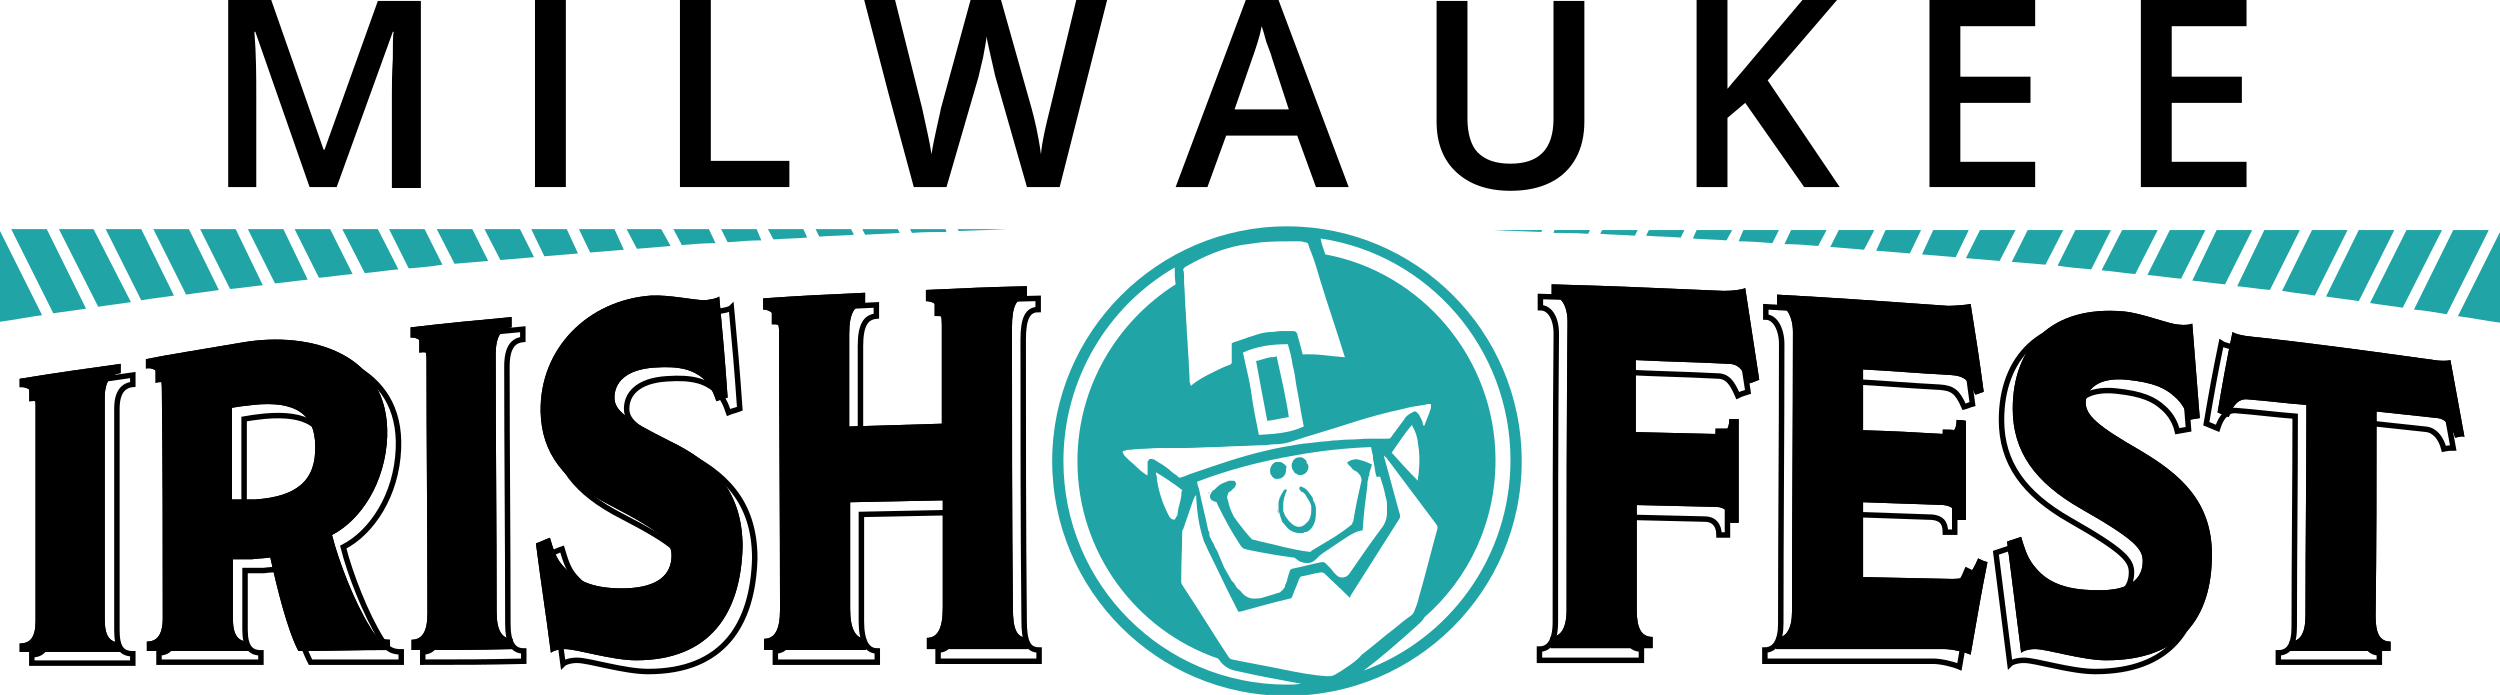 <?xml version="1.0" encoding="utf-8"?>
<!-- Generator: Adobe Illustrator 26.2.1, SVG Export Plug-In . SVG Version: 6.00 Build 0)  -->
<svg version="1.1" xmlns="http://www.w3.org/2000/svg" xmlns:xlink="http://www.w3.org/1999/xlink" x="0px" y="0px"
	 viewBox="0 0 267.3 74.3" style="enable-background:new 0 0 267.3 74.3;" xml:space="preserve">
<style type="text/css">
	.st0{fill:none;stroke:#000000;stroke-width:0.584;}
	.st1{fill:#20A4A6;}
</style>
<g id="Layer_2">
</g>
<g id="Logo">
	<g>
		<g>
			<path d="M2.1,69.7c0-0.4,0-0.6,0-0.9c1.1,0,1.7-0.6,1.7-2.4c0-7.7,0-15.4,0-23.1c0-1.3-0.7-2-1.7-1.9c0-0.4,0-0.6,0-0.9
				c4.3-0.7,6.5-1,10.8-1.6c0,0.4,0,0.6,0,1c-1,0.1-1.7,0.8-1.7,2.6c0,7.9,0,15.8,0,23.7c0,1.8,0.5,2.5,1.7,2.5c0,0.4,0,0.6,0,1
				C8.7,69.7,6.5,69.7,2.1,69.7z"/>
			<path d="M31.9,69.6c-1.2-2.3-2.3-6.8-3-10c-0.5,0.1-1.3,0.1-2,0.2c-0.7,0-1.5,0-2,0c0,2.5,0,3.8,0,6.3c0,1.9,0.6,2.5,1.7,2.5
				c0,0.4,0,0.6,0,1c-4.3,0-6.5,0-10.9,0c0-0.4,0-0.6,0-1c1,0,1.7-0.6,1.7-2.5c0-8.2,0-16.5-0.1-24.7c0-1.3-0.6-2.2-1.7-2
				c0-0.4,0-0.6,0-1c1.9-0.4,6.3-1.1,10.4-1.8c7.1-1.2,15.7,1.1,15.4,10.1c-0.2,4.9-2.8,8.9-5.9,10.5c0.7,2.8,2.4,7.2,4.1,9.9
				c0.5,0.9,1,1.3,2.1,1.3c0,0.4,0,0.6,0,1.1C37.7,69.5,35.8,69.6,31.9,69.6z M27,43.3c-0.9,0.1-1.7,0.2-2.2,0.3c0,3.9,0,5.9,0,9.8
				c0.8,0,1.7,0,2.5,0c4.4-0.3,6.5-2,6.4-5.7C33.7,44.3,31.6,42.8,27,43.3z"/>
			<path d="M44,69.5c0-0.4,0-0.7,0-1.1c1.1,0,1.7-0.8,1.7-2.8c0-9.1-0.1-18.1-0.1-27.2c0-1.5-0.7-2.4-1.7-2.3c0-0.4,0-0.7,0-1.1
				c4.3-0.5,6.5-0.7,10.8-1.1c0,0.4,0,0.7,0,1.1c-1,0.1-1.7,0.8-1.7,2.9c0,9.2,0.1,18.3,0.1,27.5c0,2.1,0.6,2.9,1.7,2.9
				c0,0.4,0,0.7,0,1.1C50.5,69.5,48.3,69.5,44,69.5z"/>
			<path d="M68,70.6c-2.6,0-6.3-1.2-7.6-1.2c-0.7,0-1.3,0.2-1.5,0.4c-0.6-4.7-1-7-1.6-11.7c0.6-0.2,0.9-0.4,1.5-0.6
				c0.3,1,0.6,2.1,1.3,2.9c1.3,1.5,3,2.6,6.8,2.5c3.5-0.1,4.9-1.5,4.9-3.5c0-1.4-0.8-2.4-6.6-5.4c-4.9-2.5-7.3-5.5-7.4-10
				c-0.1-6.8,5.1-11.9,11.8-12.4c2-0.1,4.6,0.5,5.8,0.5c0.7-0.1,1.3-0.2,1.5-0.4c0.4,4.3,0.6,6.5,0.9,10.8c-0.5,0.2-0.7,0.2-1.2,0.4
				c-0.3-0.9-0.7-1.8-1.5-2.5c-1-0.8-2.3-1.3-5.1-1.1c-3.2,0.2-4.3,1.7-4.3,3.2c0,1.4,1.2,2.3,6,4.7c4.3,2.1,7.7,5.1,7.7,11.3
				C79.2,65.5,76,70.6,68,70.6z"/>
			<path d="M99.1,69.4c0-0.5,0-0.7,0-1.2c1.1,0,1.7-0.9,1.7-3.2c0-4.6,0-6.9,0-11.5c-3.9,0.1-5.9,0.1-9.9,0.2c0,4.6,0,6.8,0,11.4
				c0,2.2,0.6,3.2,1.7,3.2c0,0.5,0,0.7,0,1.2c-4.3,0-6.5,0-10.9,0c0-0.5,0-0.7,0-1.2c1.1,0,1.7-0.9,1.7-3.1c0-9.9-0.1-19.8-0.1-29.7
				c0-1.6-0.8-2.4-1.7-2.4c0-0.5,0-0.7,0-1.2c4.3-0.3,6.5-0.4,10.9-0.6c0,0.5,0,0.7,0,1.2c-1.1,0.1-1.7,0.9-1.7,3.2c0,4,0,5.9,0,9.9
				c3.9-0.1,5.9-0.2,9.9-0.3c0-4.3,0-6.4,0-10.6c0-1.7-0.6-2.5-1.7-2.5c0-0.5,0-0.7,0-1.2c4.3-0.2,6.5-0.3,10.8-0.4
				c0,0.5,0,0.7,0,1.2c-1.1,0-1.6,0.9-1.6,3.2c0,10,0,20,0.1,30c0,2.3,0.4,3.2,1.6,3.2c0,0.5,0,0.7,0,1.2
				C105.6,69.4,103.4,69.4,99.1,69.4z"/>
			<path d="M187,41c-0.6-1.4-1.1-2.1-2.2-2.1c-3.9-0.2-5.9-0.2-9.9-0.4c0,3.1,0,4.6,0,7.7c3.4,0.1,5.1,0.1,8.5,0.2
				c1,0,1.5-0.4,1.5-1.6c0.4,0,0.6,0,1,0c0,4.4,0,6.7,0,11.1c-0.4,0-0.6,0-0.9,0c0-1.1-0.6-1.7-1.5-1.7c-3.4-0.1-5.1-0.1-8.5-0.2
				c0,4.5,0,6.7,0,11.2c0,2,0.5,2.9,1.7,2.9c0,0.5,0,0.7,0,1.2c-4.3,0-6.5,0-10.9,0c0-0.5,0-0.7,0-1.2c1,0,1.7-0.8,1.7-2.9
				c0-10.3,0-20.5,0.1-30.8c0-1.7-0.7-2.8-1.7-2.8c0-0.5,0-0.7,0-1.2c7.4,0.2,11,0.4,18.4,0.7c0.9,0,1.9-0.1,2.3-0.3
				c0.6,3.9,0.9,5.9,1.5,9.8C187.6,40.8,187.4,40.9,187,41z"/>
			<path d="M210.7,70c-0.7-0.3-2-0.6-2.8-0.6c-7.2,0-10.8,0-18,0c0-0.5,0-0.7,0-1.2c1.1,0,1.7-1,1.7-2.8c0-10,0.1-19.9,0.1-29.9
				c0-1.6-0.7-2.9-1.7-2.9c0-0.5,0-0.7,0-1.1c7.3,0.4,11,0.7,18.3,1.2c0.6,0,2-0.1,2.4-0.2c0.6,3.8,0.9,5.6,1.4,9.4
				c-0.4,0.1-0.5,0.2-0.9,0.3c-0.7-1.6-1.2-2-2.6-2.1c-3.8-0.2-5.7-0.4-9.4-0.6c0,2.6,0,3.9,0,6.5c3.4,0.1,5.2,0.2,8.6,0.4
				c0.9,0,1.4-0.3,1.4-1.5c0.4,0,0.6,0,1,0.1c0,4.2,0,6.4,0,10.6c-0.4,0-0.6,0-1,0c0-1.1-0.5-1.5-1.4-1.6c-3.4-0.1-5.2-0.2-8.6-0.3
				c0,3.2,0,4.8,0,8c3.8,0.1,5.7,0.1,9.6,0.2c1.5,0,2-0.5,2.7-2.2c0.4,0.2,0.6,0.3,1,0.4C211.7,64.1,211.4,66.1,210.7,70z"/>
			<path d="M225.2,70.6c-2.6,0-6.3-1.2-7.6-1.2c-0.7,0-1.3,0.2-1.5,0.4c-0.6-4.7-0.9-7.1-1.5-11.9c0.6-0.2,0.9-0.3,1.5-0.5
				c0.3,1,0.6,2.1,1.3,3c1.2,1.6,3,2.7,6.8,2.7c3.5,0.1,4.9-1.2,4.9-3.1c0-1.3-0.8-2.3-6.6-5.6c-4.9-2.8-7.3-6.1-7.3-10.7
				c0-6.6,4.1-11.1,11.9-10.4c2,0.2,4.6,1.3,5.8,1.4c0.7,0.1,1.3,0,1.5-0.1c0.3,4,0.5,6.1,0.8,10.1c-0.5,0.1-0.7,0.1-1.2,0.2
				c-0.2-0.9-0.7-1.8-1.5-2.5c-1-0.9-2.2-1.5-5.1-1.8c-3.2-0.3-4.3,1.1-4.4,2.4c0,1.4,1.2,2.5,5.9,5.2c4.2,2.5,7.6,5.4,7.6,11.1
				C236.5,66,233.2,70.6,225.2,70.6z"/>
			<path d="M262.5,46.8c-0.3-1.2-1-2-1.9-2.1c-2.6-0.3-3.9-0.4-6.5-0.7c0,7.3,0,14.6-0.1,21.9c0,1.9,0.5,2.7,1.6,2.7
				c0,0.4,0,0.6,0,1c-4.3,0-6.5,0-10.8,0c0-0.4,0-0.6,0-1c1.1,0,1.7-0.8,1.7-2.8c0-7.5,0.1-15,0.1-22.5c-2.5-0.2-3.8-0.4-6.3-0.6
				c-0.9-0.1-1.6,0.6-2,1.9c-0.5-0.2-0.7-0.3-1.2-0.5c0.6-3.5,0.9-5.2,1.6-8.6c0.3,0.2,1,0.4,2.1,0.5c6.5,0.7,13,1.6,19.5,2.5
				c0.6,0.1,1.4,0.1,1.7,0c0.6,3.3,0.9,4.9,1.5,8.2C263.2,46.6,263,46.7,262.5,46.8z"/>
		</g>
		<g>
			<path class="st0" d="M3.4,70.9c0-0.4,0-0.6,0-0.9c1.1,0,1.7-0.6,1.7-2.4c0-7.7,0-15.4,0-23.1c0-1.3-0.7-2-1.7-1.9
				c0-0.4,0-0.6,0-0.9c4.3-0.7,6.5-1,10.8-1.6c0,0.4,0,0.6,0,1c-1,0.1-1.7,0.8-1.7,2.6c0,7.9,0,15.8,0,23.7c0,1.8,0.5,2.5,1.7,2.5
				c0,0.4,0,0.6,0,1C9.9,70.9,7.7,70.9,3.4,70.9z"/>
			<path class="st0" d="M33.2,70.8c-1.2-2.3-2.3-6.8-3-10c-0.5,0.1-1.3,0.1-2,0.2c-0.7,0-1.5,0-2,0c0,2.5,0,3.8,0,6.3
				c0,1.9,0.6,2.5,1.7,2.5c0,0.4,0,0.6,0,1c-4.3,0-6.5,0-10.9,0c0-0.4,0-0.6,0-1c1,0,1.7-0.6,1.7-2.5c0-8.2,0-16.5-0.1-24.7
				c0-1.3-0.6-2.2-1.7-2c0-0.4,0-0.6,0-1c1.9-0.4,6.3-1.1,10.4-1.8C34.3,36.8,43,39.1,42.6,48c-0.2,4.9-2.8,8.9-5.9,10.5
				c0.7,2.8,2.4,7.2,4.1,9.9c0.5,0.9,1,1.3,2.1,1.3c0,0.4,0,0.6,0,1.1C39,70.8,37.1,70.8,33.2,70.8z M28.3,44.5
				c-0.9,0.1-1.7,0.2-2.2,0.3c0,3.9,0,5.9,0,9.8c0.8,0,1.7,0,2.5,0c4.4-0.3,6.5-2,6.4-5.7C34.9,45.5,32.9,44.1,28.3,44.5z"/>
			<path class="st0" d="M45.2,70.8c0-0.4,0-0.7,0-1.1c1.1,0,1.7-0.8,1.7-2.8c0-9.1-0.1-18.1-0.1-27.2c0-1.5-0.7-2.4-1.7-2.3
				c0-0.4,0-0.7,0-1.1c4.3-0.5,6.5-0.7,10.8-1.1c0,0.4,0,0.7,0,1.1c-1,0.1-1.7,0.8-1.7,2.9c0,9.2,0.1,18.3,0.1,27.5
				c0,2.1,0.6,2.9,1.7,2.9c0,0.4,0,0.7,0,1.1C51.7,70.8,49.6,70.8,45.2,70.8z"/>
			<path class="st0" d="M69.3,71.8c-2.6,0-6.3-1.2-7.6-1.2c-0.7,0-1.3,0.2-1.5,0.4c-0.6-4.7-1-7-1.6-11.7c0.6-0.2,0.9-0.4,1.5-0.6
				c0.3,1,0.6,2.1,1.3,2.9c1.3,1.5,3,2.6,6.8,2.5c3.5-0.1,4.9-1.5,4.9-3.5c0-1.4-0.8-2.4-6.6-5.4c-4.9-2.5-7.3-5.5-7.4-10
				c-0.1-6.8,5.1-11.9,11.8-12.4c2-0.1,4.6,0.5,5.8,0.5c0.7-0.1,1.3-0.2,1.5-0.4c0.4,4.3,0.6,6.5,0.9,10.8c-0.5,0.2-0.7,0.2-1.2,0.4
				c-0.3-0.9-0.7-1.8-1.5-2.5c-1-0.8-2.3-1.3-5.1-1.1c-3.2,0.2-4.3,1.7-4.3,3.2c0,1.4,1.2,2.3,6,4.7c4.3,2.1,7.7,5.1,7.7,11.3
				C80.5,66.8,77.3,71.8,69.3,71.8z"/>
			<path class="st0" d="M100.3,70.7c0-0.5,0-0.7,0-1.2c1.1,0,1.7-0.9,1.7-3.2c0-4.6,0-6.9,0-11.5c-3.9,0.1-5.9,0.1-9.9,0.2
				c0,4.6,0,6.8,0,11.4c0,2.2,0.6,3.2,1.7,3.2c0,0.5,0,0.7,0,1.2c-4.3,0-6.5,0-10.9,0c0-0.5,0-0.7,0-1.2c1.1,0,1.7-0.9,1.7-3.1
				c0-9.9-0.1-19.8-0.1-29.7c0-1.6-0.8-2.4-1.7-2.4c0-0.5,0-0.7,0-1.2c4.3-0.3,6.5-0.4,10.9-0.6c0,0.5,0,0.7,0,1.2
				c-1.1,0.1-1.7,0.9-1.7,3.2c0,4,0,5.9,0,9.9c3.9-0.1,5.9-0.2,9.9-0.3c0-4.3,0-6.4,0-10.6c0-1.7-0.6-2.5-1.7-2.5c0-0.5,0-0.7,0-1.2
				c4.3-0.2,6.5-0.3,10.8-0.4c0,0.5,0,0.7,0,1.2c-1.1,0-1.6,0.9-1.6,3.2c0,10,0,20,0.1,30c0,2.3,0.4,3.2,1.6,3.2c0,0.5,0,0.7,0,1.2
				C106.8,70.7,104.7,70.7,100.3,70.7z"/>
			<g>
				<path class="st0" d="M185.8,42.3c-0.6-1.4-1.1-2.1-2.2-2.1c-3.9-0.2-5.9-0.2-9.9-0.4c0,3.1,0,4.6,0,7.7c3.4,0.1,5.1,0.1,8.5,0.2
					c1,0,1.5-0.4,1.5-1.6c0.4,0,0.6,0,1,0c0,4.4,0,6.7,0,11.1c-0.4,0-0.6,0-0.9,0c0-1.1-0.6-1.7-1.5-1.7c-3.4-0.1-5.1-0.1-8.5-0.2
					c0,4.5,0,6.7,0,11.2c0,2,0.5,2.9,1.7,2.9c0,0.5,0,0.7,0,1.2c-4.3,0-6.5,0-10.9,0c0-0.5,0-0.7,0-1.2c1,0,1.7-0.8,1.7-2.9
					c0-10.3,0-20.5,0.1-30.8c0-1.7-0.7-2.8-1.7-2.8c0-0.5,0-0.7,0-1.2c7.4,0.2,11,0.4,18.4,0.7c0.9,0,1.9-0.1,2.3-0.3
					c0.6,3.9,0.9,5.9,1.5,9.8C186.3,42.1,186.2,42.1,185.8,42.3z"/>
				<path class="st0" d="M209.5,71.3c-0.7-0.3-2-0.6-2.8-0.6c-7.2,0-10.8,0-18,0c0-0.5,0-0.7,0-1.2c1.1,0,1.7-1,1.7-2.8
					c0-10,0.1-19.9,0.1-29.9c0-1.6-0.7-2.9-1.7-2.9c0-0.5,0-0.7,0-1.1c7.3,0.4,11,0.7,18.3,1.2c0.6,0,2-0.1,2.4-0.2
					c0.6,3.8,0.9,5.6,1.4,9.4c-0.4,0.1-0.5,0.2-0.9,0.3c-0.7-1.6-1.2-2-2.6-2.1c-3.8-0.2-5.7-0.4-9.4-0.6c0,2.6,0,3.9,0,6.5
					c3.4,0.1,5.2,0.2,8.6,0.4c0.9,0,1.4-0.3,1.4-1.5c0.4,0,0.6,0,1,0.1c0,4.2,0,6.4,0,10.6c-0.4,0-0.6,0-1,0c0-1.1-0.5-1.5-1.4-1.6
					c-3.4-0.1-5.2-0.2-8.6-0.3c0,3.2,0,4.8,0,8c3.8,0.1,5.7,0.1,9.6,0.2c1.5,0,2-0.5,2.7-2.2c0.4,0.2,0.6,0.3,1,0.4
					C210.5,65.3,210.2,67.3,209.5,71.3z"/>
				<path class="st0" d="M224,71.8c-2.6,0-6.3-1.2-7.6-1.2c-0.7,0-1.3,0.2-1.5,0.4c-0.6-4.7-0.9-7.1-1.5-11.9
					c0.6-0.2,0.9-0.3,1.5-0.5c0.3,1,0.6,2.1,1.3,3c1.2,1.6,3,2.7,6.8,2.7c3.5,0.1,4.9-1.2,4.9-3.1c0-1.3-0.8-2.3-6.6-5.6
					c-4.9-2.8-7.3-6.1-7.3-10.7c0-6.6,4.1-11.1,11.9-10.4c2,0.2,4.6,1.3,5.8,1.4c0.7,0.1,1.3,0,1.5-0.1c0.3,4,0.5,6.1,0.8,10.1
					c-0.5,0.1-0.7,0.1-1.2,0.2c-0.2-0.9-0.7-1.8-1.5-2.5c-1-0.9-2.2-1.5-5.1-1.8c-3.2-0.3-4.3,1.1-4.4,2.4c0,1.4,1.2,2.5,5.9,5.2
					c4.2,2.5,7.6,5.4,7.6,11.1C235.2,67.2,232,71.8,224,71.8z"/>
				<path class="st0" d="M261.3,48c-0.3-1.2-1-2-1.9-2.1c-2.6-0.3-3.9-0.4-6.5-0.7c0,7.3,0,14.6-0.1,21.9c0,1.9,0.5,2.7,1.6,2.7
					c0,0.4,0,0.6,0,1c-4.3,0-6.5,0-10.8,0c0-0.4,0-0.6,0-1c1.1,0,1.7-0.8,1.7-2.8c0-7.5,0.1-15,0.1-22.5c-2.5-0.2-3.8-0.4-6.3-0.6
					c-0.9-0.1-1.6,0.6-2,1.9c-0.5-0.2-0.7-0.3-1.2-0.5c0.6-3.5,0.9-5.2,1.6-8.6c0.3,0.2,1,0.4,2.1,0.5c6.5,0.7,13,1.6,19.5,2.5
					c0.6,0.1,1.4,0.1,1.7,0c0.6,3.3,0.9,4.9,1.5,8.2C262,47.9,261.8,47.9,261.3,48z"/>
			</g>
		</g>
		<g>
			<path d="M2.1,69.7c0-0.4,0-0.6,0-0.9c1.1,0,1.7-0.6,1.7-2.4c0-7.7,0-15.4,0-23.1c0-1.3-0.7-2-1.7-1.9c0-0.4,0-0.6,0-0.9
				c4.3-0.7,6.5-1,10.8-1.6c0,0.4,0,0.6,0,1c-1,0.1-1.7,0.8-1.7,2.6c0,7.9,0,15.8,0,23.7c0,1.8,0.5,2.5,1.7,2.5c0,0.4,0,0.6,0,1
				C8.7,69.7,6.5,69.7,2.1,69.7z"/>
			<path d="M31.9,69.6c-1.2-2.3-2.3-6.8-3-10c-0.5,0.1-1.3,0.1-2,0.2c-0.7,0-1.5,0-2,0c0,2.5,0,3.8,0,6.3c0,1.9,0.6,2.5,1.7,2.5
				c0,0.4,0,0.6,0,1c-4.3,0-6.5,0-10.9,0c0-0.4,0-0.6,0-1c1,0,1.7-0.6,1.7-2.5c0-8.2,0-16.5-0.1-24.7c0-1.3-0.6-2.2-1.7-2
				c0-0.4,0-0.6,0-1c1.9-0.4,6.3-1.1,10.4-1.8c7.1-1.2,15.7,1.1,15.4,10.1c-0.2,4.9-2.8,8.9-5.9,10.5c0.7,2.8,2.4,7.2,4.1,9.9
				c0.5,0.9,1,1.3,2.1,1.3c0,0.4,0,0.6,0,1.1C37.7,69.5,35.8,69.6,31.9,69.6z M27,43.3c-0.9,0.1-1.7,0.2-2.2,0.3c0,3.9,0,5.9,0,9.8
				c0.8,0,1.7,0,2.5,0c4.4-0.3,6.5-2,6.4-5.7C33.7,44.3,31.6,42.8,27,43.3z"/>
			<path d="M44,69.5c0-0.4,0-0.7,0-1.1c1.1,0,1.7-0.8,1.7-2.8c0-9.1-0.1-18.1-0.1-27.2c0-1.5-0.7-2.4-1.7-2.3c0-0.4,0-0.7,0-1.1
				c4.3-0.5,6.5-0.7,10.8-1.1c0,0.4,0,0.7,0,1.1c-1,0.1-1.7,0.8-1.7,2.9c0,9.2,0.1,18.3,0.1,27.5c0,2.1,0.6,2.9,1.7,2.9
				c0,0.4,0,0.7,0,1.1C50.5,69.5,48.3,69.5,44,69.5z"/>
			<path d="M68,70.6c-2.6,0-6.3-1.2-7.6-1.2c-0.7,0-1.3,0.2-1.5,0.4c-0.6-4.7-1-7-1.6-11.7c0.6-0.2,0.9-0.4,1.5-0.6
				c0.3,1,0.6,2.1,1.3,2.9c1.3,1.5,3,2.6,6.8,2.5c3.5-0.1,4.9-1.5,4.9-3.5c0-1.4-0.8-2.4-6.6-5.4c-4.9-2.5-7.3-5.5-7.4-10
				c-0.1-6.8,5.1-11.9,11.8-12.4c2-0.1,4.6,0.5,5.8,0.5c0.7-0.1,1.3-0.2,1.5-0.4c0.4,4.3,0.6,6.5,0.9,10.8c-0.5,0.2-0.7,0.2-1.2,0.4
				c-0.3-0.9-0.7-1.8-1.5-2.5c-1-0.8-2.3-1.3-5.1-1.1c-3.2,0.2-4.3,1.7-4.3,3.2c0,1.4,1.2,2.3,6,4.7c4.3,2.1,7.7,5.1,7.7,11.3
				C79.2,65.5,76,70.6,68,70.6z"/>
			<path d="M99.1,69.4c0-0.5,0-0.7,0-1.2c1.1,0,1.7-0.9,1.7-3.2c0-4.6,0-6.9,0-11.5c-3.9,0.1-5.9,0.1-9.9,0.2c0,4.6,0,6.8,0,11.4
				c0,2.2,0.6,3.2,1.7,3.2c0,0.5,0,0.7,0,1.2c-4.3,0-6.5,0-10.9,0c0-0.5,0-0.7,0-1.2c1.1,0,1.7-0.9,1.7-3.1c0-9.9-0.1-19.8-0.1-29.7
				c0-1.6-0.8-2.4-1.7-2.4c0-0.5,0-0.7,0-1.2c4.3-0.3,6.5-0.4,10.9-0.6c0,0.5,0,0.7,0,1.2c-1.1,0.1-1.7,0.9-1.7,3.2c0,4,0,5.9,0,9.9
				c3.9-0.1,5.9-0.2,9.9-0.3c0-4.3,0-6.4,0-10.6c0-1.7-0.6-2.5-1.7-2.5c0-0.5,0-0.7,0-1.2c4.3-0.2,6.5-0.3,10.8-0.4
				c0,0.5,0,0.7,0,1.2c-1.1,0-1.6,0.9-1.6,3.2c0,10,0,20,0.1,30c0,2.3,0.4,3.2,1.6,3.2c0,0.5,0,0.7,0,1.2
				C105.6,69.4,103.4,69.4,99.1,69.4z"/>
			<path d="M187,41c-0.6-1.4-1.1-2.1-2.2-2.1c-3.9-0.2-5.9-0.2-9.9-0.4c0,3.1,0,4.6,0,7.7c3.4,0.1,5.1,0.1,8.5,0.2
				c1,0,1.5-0.4,1.5-1.6c0.4,0,0.6,0,1,0c0,4.4,0,6.7,0,11.1c-0.4,0-0.6,0-0.9,0c0-1.1-0.6-1.7-1.5-1.7c-3.4-0.1-5.1-0.1-8.5-0.2
				c0,4.5,0,6.7,0,11.2c0,2,0.5,2.9,1.7,2.9c0,0.5,0,0.7,0,1.2c-4.3,0-6.5,0-10.9,0c0-0.5,0-0.7,0-1.2c1,0,1.7-0.8,1.7-2.9
				c0-10.3,0-20.5,0.1-30.8c0-1.7-0.7-2.8-1.7-2.8c0-0.5,0-0.7,0-1.2c7.4,0.2,11,0.4,18.4,0.7c0.9,0,1.9-0.1,2.3-0.3
				c0.6,3.9,0.9,5.9,1.5,9.8C187.6,40.8,187.4,40.9,187,41z"/>
			<path d="M210.7,70c-0.7-0.3-2-0.6-2.8-0.6c-7.2,0-10.8,0-18,0c0-0.5,0-0.7,0-1.2c1.1,0,1.7-1,1.7-2.8c0-10,0.1-19.9,0.1-29.9
				c0-1.6-0.7-2.9-1.7-2.9c0-0.5,0-0.7,0-1.1c7.3,0.4,11,0.7,18.3,1.2c0.6,0,2-0.1,2.4-0.2c0.6,3.8,0.9,5.6,1.4,9.4
				c-0.4,0.1-0.5,0.2-0.9,0.3c-0.7-1.6-1.2-2-2.6-2.1c-3.8-0.2-5.7-0.4-9.4-0.6c0,2.6,0,3.9,0,6.5c3.4,0.1,5.2,0.2,8.6,0.4
				c0.9,0,1.4-0.3,1.4-1.5c0.4,0,0.6,0,1,0.1c0,4.2,0,6.4,0,10.6c-0.4,0-0.6,0-1,0c0-1.1-0.5-1.5-1.4-1.6c-3.4-0.1-5.2-0.2-8.6-0.3
				c0,3.2,0,4.8,0,8c3.8,0.1,5.7,0.1,9.6,0.2c1.5,0,2-0.5,2.7-2.2c0.4,0.2,0.6,0.3,1,0.4C211.7,64.1,211.4,66.1,210.7,70z"/>
			<path d="M225.2,70.6c-2.6,0-6.3-1.2-7.6-1.2c-0.7,0-1.3,0.2-1.5,0.4c-0.6-4.7-0.9-7.1-1.5-11.9c0.6-0.2,0.9-0.3,1.5-0.5
				c0.3,1,0.6,2.1,1.3,3c1.2,1.6,3,2.7,6.8,2.7c3.5,0.1,4.9-1.2,4.9-3.1c0-1.3-0.8-2.3-6.6-5.6c-4.9-2.8-7.3-6.1-7.3-10.7
				c0-6.6,4.1-11.1,11.9-10.4c2,0.2,4.6,1.3,5.8,1.4c0.7,0.1,1.3,0,1.5-0.1c0.3,4,0.5,6.1,0.8,10.1c-0.5,0.1-0.7,0.1-1.2,0.2
				c-0.2-0.9-0.7-1.8-1.5-2.5c-1-0.9-2.2-1.5-5.1-1.8c-3.2-0.3-4.3,1.1-4.4,2.4c0,1.4,1.2,2.5,5.9,5.2c4.2,2.5,7.6,5.4,7.6,11.1
				C236.5,66,233.2,70.6,225.2,70.6z"/>
			<path d="M262.5,46.8c-0.3-1.2-1-2-1.9-2.1c-2.6-0.3-3.9-0.4-6.5-0.7c0,7.3,0,14.6-0.1,21.9c0,1.9,0.5,2.7,1.6,2.7
				c0,0.4,0,0.6,0,1c-4.3,0-6.5,0-10.8,0c0-0.4,0-0.6,0-1c1.1,0,1.7-0.8,1.7-2.8c0-7.5,0.1-15,0.1-22.5c-2.5-0.2-3.8-0.4-6.3-0.6
				c-0.9-0.1-1.6,0.6-2,1.9c-0.5-0.2-0.7-0.3-1.2-0.5c0.6-3.5,0.9-5.2,1.6-8.6c0.3,0.2,1,0.4,2.1,0.5c6.5,0.7,13,1.6,19.5,2.5
				c0.6,0.1,1.4,0.1,1.7,0c0.6,3.3,0.9,4.9,1.5,8.2C263.2,46.6,263,46.7,262.5,46.8z"/>
		</g>
	</g>
	<g>
		<path class="st1" d="M30.3,24.5h-3.8l2.9,5.8c1.2-0.1,2.4-0.3,3.5-0.4L30.3,24.5z"/>
		<path class="st1" d="M35.3,24.5h-3.8l2.6,5.2c1.2-0.1,2.4-0.3,3.6-0.4L35.3,24.5z"/>
		<path class="st1" d="M50.5,24.5h-3.8l1.9,3.7c1.2-0.1,2.4-0.2,3.6-0.3L50.5,24.5z"/>
		<path class="st1" d="M45.4,24.5h-3.8l2.1,4.2c1.2-0.1,2.4-0.2,3.6-0.4L45.4,24.5z"/>
		<path class="st1" d="M55.6,24.5h-3.8l1.7,3.3c1.2-0.1,2.4-0.2,3.6-0.3L55.6,24.5z"/>
		<path class="st1" d="M40.4,24.5h-3.8l2.4,4.7c1.2-0.1,2.4-0.3,3.6-0.4L40.4,24.5z"/>
		<path class="st1" d="M10,24.5H6.3l4.2,8.3c1.2-0.2,2.3-0.3,3.5-0.5L10,24.5z"/>
		<path class="st1" d="M20.2,24.5h-3.8l3.5,7c1.2-0.2,2.4-0.3,3.5-0.5L20.2,24.5z"/>
		<path class="st1" d="M5.7,33.5C6.9,33.3,8,33.2,9.2,33L5,24.5H1.2L5.7,33.5z"/>
		<path class="st1" d="M15.1,24.5h-3.8l3.8,7.6c1.2-0.2,2.3-0.3,3.5-0.5L15.1,24.5z"/>
		<path class="st1" d="M25.2,24.5h-3.8l3.2,6.4c1.2-0.1,2.4-0.3,3.5-0.4L25.2,24.5z"/>
		<path class="st1" d="M101.1,24.5h-3.8l0.2,0.4c1.4-0.1,2.6-0.1,3.7-0.1L101.1,24.5z"/>
		<path class="st1" d="M96,24.5h-3.8l0.3,0.6c1.3-0.1,2.5-0.1,3.7-0.2L96,24.5z"/>
		<path class="st1" d="M0,24.7v9.7c1.5-0.2,3-0.5,4.5-0.7L0,24.7z"/>
		<path class="st1" d="M102.4,24.5l0.1,0.2c3.3-0.1,5.1-0.2,5.1-0.2H102.4z"/>
		<path class="st1" d="M91,24.5h-3.8l0.4,0.8c1.3-0.1,2.5-0.1,3.7-0.2L91,24.5z"/>
		<path class="st1" d="M70.7,24.5H67l1.1,2.1c1.2-0.1,2.4-0.2,3.6-0.3L70.7,24.5z"/>
		<path class="st1" d="M85.9,24.5h-3.8l0.6,1.1c1.3-0.1,2.5-0.1,3.6-0.2L85.9,24.5z"/>
		<path class="st1" d="M60.6,24.5h-3.8l1.4,2.9c1.2-0.1,2.4-0.2,3.6-0.3L60.6,24.5z"/>
		<path class="st1" d="M65.7,24.5h-3.8l1.2,2.5c1.2-0.1,2.4-0.2,3.6-0.3L65.7,24.5z"/>
		<path class="st1" d="M80.9,24.5h-3.8l0.7,1.4c1.2-0.1,2.5-0.2,3.6-0.2L80.9,24.5z"/>
		<path class="st1" d="M75.8,24.5H72l0.9,1.7c1.2-0.1,2.4-0.2,3.6-0.2L75.8,24.5z"/>
	</g>
	<g>
		<path class="st1" d="M237,24.6h3.8l-2.9,5.8c-1.2-0.1-2.4-0.3-3.5-0.4L237,24.6z"/>
		<path class="st1" d="M232,24.6h3.8l-2.6,5.2c-1.2-0.1-2.4-0.3-3.6-0.4L232,24.6z"/>
		<path class="st1" d="M216.8,24.6h3.8l-1.9,3.7c-1.2-0.1-2.4-0.2-3.6-0.3L216.8,24.6z"/>
		<path class="st1" d="M221.9,24.6h3.8l-2.1,4.2c-1.2-0.1-2.4-0.2-3.6-0.4L221.9,24.6z"/>
		<path class="st1" d="M211.7,24.6h3.8l-1.7,3.3c-1.2-0.1-2.4-0.2-3.6-0.3L211.7,24.6z"/>
		<path class="st1" d="M226.9,24.6h3.8l-2.4,4.7c-1.2-0.1-2.4-0.3-3.6-0.4L226.9,24.6z"/>
		<path class="st1" d="M257.3,24.6h3.8l-4.2,8.3c-1.2-0.2-2.3-0.3-3.5-0.5L257.3,24.6z"/>
		<path class="st1" d="M247.2,24.6h3.8l-3.5,7c-1.2-0.2-2.4-0.3-3.5-0.5L247.2,24.6z"/>
		<path class="st1" d="M261.6,33.6c-1.2-0.2-2.3-0.4-3.5-0.5l4.2-8.5h3.8L261.6,33.6z"/>
		<path class="st1" d="M252.2,24.6h3.8l-3.8,7.6c-1.2-0.2-2.3-0.3-3.5-0.5L252.2,24.6z"/>
		<path class="st1" d="M242.1,24.6h3.8l-3.2,6.4c-1.2-0.1-2.4-0.3-3.5-0.4L242.1,24.6z"/>
		<path class="st1" d="M166.2,24.6h3.8l-0.2,0.4c-1.4-0.1-2.6-0.1-3.7-0.1L166.2,24.6z"/>
		<path class="st1" d="M171.3,24.6h3.8l-0.3,0.6c-1.3-0.1-2.5-0.1-3.7-0.2L171.3,24.6z"/>
		<path class="st1" d="M267.3,24.8v9.7c-1.5-0.2-3-0.5-4.5-0.7L267.3,24.8z"/>
		<path class="st1" d="M164.9,24.6l-0.1,0.2c-3.3-0.1-5.1-0.2-5.1-0.2H164.9z"/>
		<path class="st1" d="M176.3,24.6h3.8l-0.4,0.8c-1.3-0.1-2.5-0.1-3.7-0.2L176.3,24.6z"/>
		<path class="st1" d="M196.6,24.6h3.8l-1.1,2.1c-1.2-0.1-2.4-0.2-3.6-0.3L196.6,24.6z"/>
		<path class="st1" d="M181.4,24.6h3.8l-0.6,1.1c-1.3-0.1-2.5-0.1-3.6-0.2L181.4,24.6z"/>
		<path class="st1" d="M206.7,24.6h3.8l-1.4,2.9c-1.2-0.1-2.4-0.2-3.6-0.3L206.7,24.6z"/>
		<path class="st1" d="M201.6,24.6h3.8l-1.2,2.5c-1.2-0.1-2.4-0.2-3.6-0.3L201.6,24.6z"/>
		<path class="st1" d="M186.4,24.6h3.8l-0.7,1.4c-1.2-0.1-2.5-0.2-3.6-0.2L186.4,24.6z"/>
		<path class="st1" d="M191.5,24.6h3.8l-0.9,1.7c-1.2-0.1-2.4-0.2-3.6-0.2L191.5,24.6z"/>
	</g>
	<g>
		<g>
			<path class="st1" d="M151,45.4C151,45.4,151,45.4,151,45.4C151,45.4,151,45.4,151,45.4c0,0.1,0.1,0.2,0.1,0.2
				C151.1,45.6,151.1,45.5,151,45.4z M148.5,54.6v0.2c0,0.6-0.2,1.2-0.5,1.7c0.4-0.5,0.5-1.1,0.6-1.7
				C148.5,54.7,148.5,54.7,148.5,54.6z M148.2,52.9c-0.2-0.6-0.4-1.2-0.5-1.8c0-0.1-0.1-0.2-0.1-0.3c0,0.1,0,0.2,0.1,0.3
				C147.8,51.7,148,52.3,148.2,52.9c0,0.1,0.1,0.3,0.1,0.4C148.3,53.2,148.2,53,148.2,52.9z M147.2,48.8c0-0.2-0.1-0.4-0.1-0.6
				C147.1,48.5,147.1,48.7,147.2,48.8c0,0.2,0.1,0.4,0.1,0.6C147.2,49.2,147.2,49,147.2,48.8z M138.6,41.1c0.2,1.5,0.5,2.9,0.8,4.4
				C139.1,44.1,138.8,42.6,138.6,41.1z M137.9,61.1c-0.1,0.3-0.2,0.7-0.3,1c0,0.1-0.1,0.2-0.1,0.3c0-0.1,0.1-0.2,0.1-0.3
				C137.7,61.8,137.9,61.5,137.9,61.1c0,0,0-0.1,0.1-0.1C138,61,138,61.1,137.9,61.1z M137,63.2L137,63.2c0.2-0.1,0.3-0.3,0.4-0.5
				C137.3,62.9,137.1,63.1,137,63.2z M126.4,52.4c0,0.2-0.1,0.4-0.1,0.6C126.3,52.7,126.3,52.6,126.4,52.4L126.4,52.4z M125.8,54.9
				c0,0.1,0,0.1-0.1,0.2C125.8,55.1,125.8,55,125.8,54.9c0.1-0.2,0.1-0.5,0.2-0.7C125.9,54.5,125.9,54.7,125.8,54.9z"/>
			<path class="st1" d="M137.6,24.2c-13.8,0-25.1,11.3-25.1,25.1s11.2,25.1,25.1,25.1c13.8,0,25.1-11.2,25.1-25.1
				S151.4,24.2,137.6,24.2z M126.8,28.5c1.9-1.1,3.8-1.9,5.9-2.3c0.7-0.1,1.5-0.2,2.2-0.3c1.2-0.1,2.5-0.1,3.8-0.1
				c0.3,0,0.5,0,0.8,0.1c0.2,0,0.4,0.1,0.4,0.3c0.1,0.3,0.2,0.6,0.3,0.8c0.4,1,0.7,2.1,1,3.1c0.8,2.6,1.7,5.2,2.5,7.8
				c0,0.1,0.1,0.2,0.1,0.3c-1.5-0.1-3-0.4-4.5-0.3c-0.1-0.2-0.1-0.4-0.2-0.7c-0.1-0.5-0.3-1-0.4-1.5c-0.1-0.2-0.2-0.3-0.4-0.3
				c-0.4,0-0.8,0-1.3,0c-0.4,0-0.8,0.1-1.1,0.1c-0.7,0-1.3,0.2-1.9,0.4c-0.7,0.2-1.4,0.5-2.1,0.7c-0.1,0-0.1,0.1-0.2,0.1v2
				c0,0.1,0,0.2-0.2,0.3c-0.6,0.2-1.2,0.5-1.8,0.8c-0.8,0.4-1.6,0.8-2.3,1.4c0,0-0.1,0-0.1,0.1c0,0,0,0,0,0c0-0.1,0-0.3-0.1-0.4
				c0-0.8-0.1-1.5-0.1-2.3c-0.1-1-0.1-2-0.2-3c0-0.7-0.1-1.3-0.1-2c-0.1-1.1-0.1-2.2-0.2-3.4c0-0.2,0-0.3,0-0.5c0-0.3,0-0.6-0.1-0.9
				C126.6,28.7,126.6,28.6,126.8,28.5z M151.6,44.2c-0.2-0.2-0.3-0.3-0.6-0.1c-0.4,0.2-0.7,0.4-0.9,0.8c-0.5,0.7-1,1.3-1.4,1.9
				c-0.1,0.1-0.2,0.1-0.3,0.1c-0.7,0-1.3,0-1.9,0c-0.8,0-1.5,0.1-2.3,0.1c-0.6,0-1.1,0.1-1.7,0.1c-0.6,0.1-1.2,0.1-1.9,0.2
				c-0.6,0.1-1.1,0.1-1.7,0.2c-1.2,0.2-2.4,0.4-3.6,0.7c-2.6,0.6-5.2,1.5-7.8,2.4c-0.4,0.1-0.7,0.3-1.1,0.4
				c-0.2,0.1-0.4,0.1-0.5-0.1c-0.3-0.2-0.6-0.4-0.9-0.7c-0.5-0.4-1-0.7-1.5-1c-0.1-0.1-0.2-0.1-0.3-0.1c-0.2-0.1-0.4,0-0.5,0.3
				c0,0.3,0,0.6,0,0.9c0,0.2,0,0.3,0,0.5c0,0,0,0-0.1,0c-0.3-0.2-0.7-0.5-1-0.8c-0.4-0.4-0.8-0.7-1.2-1.1c-0.1-0.1-0.2-0.2-0.3-0.4
				c-0.1-0.2-0.1-0.3,0.1-0.3c0.1,0,0.2-0.1,0.4-0.1c0.4,0,0.8-0.1,1.2-0.1c0.7,0,1.5-0.1,2.2-0.1c0.9,0,1.8,0,2.7,0
				c1.1,0,2.1-0.1,3.2-0.1c0.8,0,1.6-0.1,2.4-0.1c0.9,0,1.9-0.1,2.8-0.1c0.4,0,0.8-0.1,1.2-0.1c0.6,0,1.2-0.1,1.8-0.3
				c2.1-0.7,4.3-1.3,6.4-2c1.9-0.6,3.7-1.1,5.6-1.5c0.7-0.2,1.4-0.3,2.1-0.4c0.2,0,0.3-0.1,0.5-0.1c0.1,0,0.2,0,0.3,0
				c0,0.1,0,0.2,0,0.4c-0.2,0.7-0.5,1.3-0.7,1.9c0,0,0,0-0.1,0c-0.1-0.1-0.1-0.3-0.1-0.4C151.9,44.7,151.8,44.4,151.6,44.2z
				 M151.7,50.4c0,0.3-0.1,0.6-0.1,1c-1-1-1.9-2-2.8-3c0.7-1,1.4-2.1,2.2-3c0,0,0,0.1,0,0.1c0,0,0,0,0,0c0,0,0,0,0,0
				c0,0.1,0.1,0.2,0.1,0.2c0,0.1,0.1,0.2,0.1,0.2c0.1,0.2,0.1,0.3,0.2,0.5c0.1,0.3,0.2,0.7,0.2,1C151.8,48.4,151.8,49.4,151.7,50.4z
				 M147.6,51.1c0.2,0.6,0.4,1.2,0.5,1.8c0,0.1,0.1,0.3,0.1,0.4c0.1,0.3,0.1,0.6,0.1,0.9c0,0.2,0,0.3,0,0.4c0,0.1,0,0.1,0,0.2
				c0,0.6-0.2,1.2-0.6,1.7c-1.2,1.6-2.3,3.2-3.4,4.8c-0.3,0.5-1,0.6-1.4,0.2c-0.2-0.2-0.4-0.4-0.6-0.7c-0.1-0.1-0.2-0.2-0.3-0.3
				c-0.1-0.1-0.2-0.2-0.3-0.3c-0.1-0.1-0.2-0.1-0.4-0.1c-1,0.2-2.1,0.5-3.1,0.7c-0.1,0-0.2,0.1-0.3,0.2c0,0,0,0.1,0,0.1
				c-0.1,0.3-0.2,0.7-0.3,1c0,0.1-0.1,0.2-0.1,0.3c-0.1,0.1-0.1,0.2-0.1,0.3c-0.1,0.2-0.2,0.4-0.4,0.5h0c-0.1,0.1-0.2,0.2-0.4,0.2
				c-0.5,0.2-1,0.3-1.6,0.5c-0.3,0.1-0.6,0.1-1,0.1c-0.4,0-0.8-0.2-1.1-0.5c-0.2-0.2-0.3-0.4-0.5-0.5c-0.1-0.1-0.2-0.2-0.3-0.4
				c-0.1-0.1-0.1-0.2-0.2-0.3c0,0-0.1-0.1-0.1-0.1c0,0-0.1-0.1-0.1-0.1c-0.3-0.5-0.5-0.9-0.8-1.4c-0.1-0.2-0.2-0.5-0.3-0.7
				c-0.1-0.2-0.2-0.5-0.3-0.7c-0.1-0.3-0.2-0.5-0.4-0.8c-0.1-0.3-0.2-0.5-0.4-0.8c0-0.1-0.1-0.2-0.1-0.2c-0.1-0.2-0.1-0.3-0.1-0.5
				c0-0.1,0-0.2-0.1-0.2c-0.3-1.5-0.7-3-1-4.5c-0.1-0.3-0.2-0.5-0.2-0.8h0c3.4-1.3,6.9-2.2,10.4-2.8c2.7-0.5,5.5-0.8,8.2-0.9
				c0,0.2,0.1,0.4,0.1,0.6c0.1,0.2,0.1,0.4,0.1,0.6c0,0.2,0.1,0.4,0.1,0.6c0.1,0.4,0.1,0.7,0.2,1.1c0,0.1,0.1,0.2,0.1,0.3
				C147.6,50.9,147.6,51,147.6,51.1z M126.4,52.4c0,0.2-0.1,0.4-0.1,0.6c0,0.2-0.1,0.4-0.1,0.6c-0.1,0.2-0.1,0.5-0.2,0.7
				c0,0.2-0.1,0.5-0.1,0.7c0,0.1,0,0.1-0.1,0.2c0,0.1-0.1,0.1-0.1,0.2c-0.1,0.2-0.2,0.2-0.4,0.1c-0.2-0.1-0.3-0.3-0.4-0.5
				c-0.6-1.2-1-2.4-1.2-3.7c0-0.2,0-0.4-0.1-0.6v-0.2C124.6,51.1,125.5,51.7,126.4,52.4L126.4,52.4z M132.9,37.7
				c1.5-0.7,3.1-0.9,4.8-0.9c0.2,0.7,0.4,1.4,0.5,2.2c0.2,0.7,0.3,1.5,0.4,2.2c0.3,1.5,0.5,2.9,0.8,4.4c-1.5,0.7-3.1,0.8-4.8,0.9h0
				c-0.3-1.5-0.6-2.9-0.8-4.4S133.2,39.2,132.9,37.7z M137.6,73.2c-13.2,0-23.9-10.7-23.9-23.9c0-8.8,4.8-16.6,11.9-20.7
				c0,0.6,0,1.2,0.1,1.8c-6.3,4-10.5,11-10.5,18.9c0,9.8,6.3,18.1,15,21.1c0.1,0.1,0.1,0.1,0.2,0.2c0.2,0.3,0.4,0.5,0.7,0.7
				c0.4,0.3,0.9,0.4,1.4,0.5c2.2,0.5,4.4,0.9,6.6,1.3C138.6,73.2,138.1,73.2,137.6,73.2z M143.9,71.4c-0.4,0.3-0.8,0.5-1.1,0.7
				c-0.3,0.2-0.6,0.2-0.9,0.2c-1.6-0.1-3.1-0.4-4.6-0.7c0,0,0,0,0,0c-1.9-0.4-3.7-0.7-5.6-1.1c-0.1,0-0.2-0.1-0.3-0.2
				c-1.6-2.4-3.1-4.9-4.7-7.3c-0.5-0.8-0.4-0.5-0.4-1.4c0-1.6,0.1-3.2,0.1-4.7c0-0.1,0-0.2,0.1-0.3c0.4-1.1,0.7-2.1,1.1-3.2
				c0.1-0.1,0.1-0.3,0.2-0.4c0,0,0,0,0.1,0l0,0.3c0.1,1.5,0.3,3,0.8,4.5c0.1,0.3,0.3,0.6,0.4,0.9c1.1,2.2,2.1,4.4,3.2,6.5
				c0,0.1,0.1,0.1,0.1,0.2c0.1,0,0.1,0,0.2,0c1.8-0.5,3.6-1,5.3-1.4c0.2,0,0.2-0.1,0.3-0.3c0.2-0.6,0.5-1.2,0.7-1.8
				c0.1-0.2,0.2-0.3,0.4-0.3c0.6-0.1,1.2-0.3,1.9-0.4c0.2,0,0.2,0,0.4,0.1c0.8,0.8,1.6,1.5,2.4,2.3c0.1,0.1,0.2,0.2,0.3,0.3
				c0.1-0.1,0.1-0.1,0.1-0.2c1.7-2.7,3.5-5.5,5.2-8.2c0.1-0.1,0.1-0.3,0.1-0.4c-0.6-2.1-1.1-4.1-1.7-6.2c0,0,0-0.1,0-0.2
				c0.1,0.1,0.1,0.2,0.2,0.2c1.8,2.4,3.6,4.8,5.4,7.2c0.1,0.1,0.1,0.2,0.1,0.4c-0.7,2.5-1.3,5-2,7.4c-0.1,0.5-0.3,1-0.5,1.5
				c-0.1,0.2-0.2,0.3-0.3,0.4c-0.6,0.4-1.2,0.9-1.8,1.4c-1.2,0.9-2.3,1.9-3.5,2.8C145.1,70.6,144.5,71,143.9,71.4z M145.8,71.7
				c2-1.5,3.8-3.1,5.7-4.8c0.3-0.3,0.6-0.5,0.8-0.9c4.7-4.1,7.6-10.1,7.6-16.8c0-10.9-7.9-20.1-18.2-22c-0.2-0.6-0.4-1.1-0.5-1.7
				c11.5,1.7,20.3,11.7,20.3,23.7C161.5,59.6,154.9,68.4,145.8,71.7z"/>
			<path class="st1" d="M146.6,50c-0.1,0.3-0.2,0.5-0.2,0.8c0,0.1,0,0.1-0.1,0.2c0,0.1,0,0.2,0,0.2c-0.1,0.2-0.1,0.5-0.1,0.7
				c-0.2,1.5-0.4,3.1-0.5,4.7c0,0,0,0,0,0.1c-0.7,0.1-1.2,0.4-1.8,0.8c-0.8,0.5-1.6,1.1-2.4,1.6c-0.1,0.1-0.3,0.2-0.4,0.3
				c-0.1,0.1-0.3,0.3-0.4,0.4c-0.5,0.5-1.1,0.5-1.8,0.2c-0.1-0.1-0.3-0.2-0.4-0.3c-0.1-0.1-0.2-0.1-0.3-0.1
				c-1.6-0.2-3.2-0.5-4.7-0.8c-0.3-0.1-0.5-0.1-0.6-0.2c0,0-0.1-0.1-0.1-0.1c0,0-0.1-0.1-0.1-0.1c-0.1-0.1-0.1-0.2-0.2-0.3
				c-0.8-1.2-1.5-2.5-2.2-3.9c-0.1-0.2-0.2-0.4-0.2-0.5c-0.1,0-0.2-0.1-0.3-0.1c-0.1,0-0.1-0.1-0.2-0.1c-0.1,0-0.1-0.1-0.1-0.1
				c-0.1-0.1-0.2-0.3-0.1-0.5c0-0.1,0.1-0.1,0.1-0.2c0-0.1,0.1-0.1,0.1-0.1c0-0.1,0.1-0.2,0.2-0.2c0.1-0.1,0.2-0.2,0.3-0.3
				c0.2-0.2,0.5-0.4,0.8-0.5c0.2-0.1,0.3-0.1,0.5-0.2c0.1,0,0.2,0,0.3,0c0.2,0,0.4,0,0.4,0.2c0.1,0.1,0.1,0.2,0,0.3
				c0,0.1,0,0.1-0.1,0.2c0,0,0,0.1-0.1,0.1c-0.1,0.1-0.2,0.2-0.3,0.3c-0.2,0.1-0.3,0.2-0.3,0.3s-0.1,0.2-0.1,0.3
				c0,0.1,0,0.2,0.1,0.4c0.1,0.6,0.3,1.1,0.6,1.7c0.4,0.6,0.8,1.1,1.2,1.6c0.2,0.2,0.4,0.5,0.7,0.8c0.1,0.1,0.1,0.1,0.2,0.1
				c1.1,0.3,2.2,0.5,3.3,0.8c0.9,0.2,1.8,0.4,2.7,0.5c0.1,0,0.2,0,0.2-0.1c0.8-0.5,1.7-1,2.5-1.5c0.6-0.4,1.2-0.8,1.8-1.3
				c0.1-0.1,0.1-0.1,0.1-0.2c0-0.1,0.1-0.1,0.1-0.2c0.2-1.3,0.5-2.7,0.8-4c0,0,0,0,0,0c0.1-0.3,0.1-0.5,0-0.7c0-0.1-0.1-0.2-0.1-0.2
				c-0.1-0.1-0.2-0.3-0.4-0.4c-0.2-0.1-0.4-0.2-0.5-0.4c-0.1-0.1-0.2-0.2-0.3-0.3c0,0-0.1-0.1-0.1-0.1c0-0.1,0-0.1-0.1-0.1
				c0.3-0.3,0.7-0.4,1.1-0.4c0.4,0.1,0.8,0.2,1.2,0.4c0.1,0,0.2,0.1,0.2,0.1C146.7,49.6,146.7,49.6,146.6,50z"/>
			<path class="st1" d="M129.3,52.6c0-0.1,0.1-0.1,0.1-0.1C129.3,52.5,129.3,52.6,129.3,52.6c0,0.1,0,0.1-0.1,0.2
				C129.2,52.7,129.2,52.7,129.3,52.6z"/>
			<path class="st1" d="M143.9,49.2c0,0.1,0,0.1,0.1,0.1C143.9,49.3,143.9,49.3,143.9,49.2L143.9,49.2z"/>
			<path class="st1" d="M145.4,51.4C145.4,51.4,145.4,51.4,145.4,51.4c-0.3,1.4-0.5,2.7-0.8,4c0,0.1,0,0.1-0.1,0.2
				c0-0.1,0.1-0.1,0.1-0.2C144.9,54.1,145.1,52.8,145.4,51.4C145.4,51.4,145.4,51.4,145.4,51.4c0.1-0.3,0.1-0.5,0-0.7
				C145.5,50.9,145.5,51.1,145.4,51.4z"/>
			<path class="st1" d="M140.7,54.5c0,0.4,0,0.8-0.1,1.2c0,0.1-0.1,0.2-0.1,0.3c-0.1,0.2-0.2,0.4-0.3,0.5c-0.2,0.2-0.4,0.4-0.7,0.4
				c-0.1,0-0.1,0.1-0.2,0.1c-0.1,0-0.2,0-0.3,0c-0.5,0-1-0.2-1.3-0.5c-0.2-0.2-0.4-0.5-0.6-0.7c-0.1-0.3-0.2-0.5-0.3-0.9
				c0-0.1-0.1-0.3-0.1-0.4c0-0.3,0-0.5,0-0.8c0-0.1,0.1-0.3,0.1-0.4c0-0.1,0.1-0.1,0.1-0.2c0-0.1,0.1-0.2,0.2-0.4
				c0.1-0.1,0.1-0.2,0.2-0.3c0.1-0.1,0.2-0.1,0.3,0c-0.1,0.2-0.1,0.3-0.2,0.5c0,0.1-0.1,0.2-0.1,0.4c-0.1,0.3-0.1,0.5-0.1,0.8
				c0,0.1,0,0.2,0,0.3c0,0.1,0,0.1,0,0.1c0,0,0,0.1,0,0.1c0,0.1,0.1,0.2,0.1,0.3c0.1,0.3,0.3,0.5,0.5,0.8c0.2,0.2,0.4,0.4,0.6,0.5
				c0.4,0.2,0.8,0.2,1.2-0.2c0.1-0.1,0.2-0.2,0.3-0.3c0.2-0.3,0.3-0.7,0.3-1.1c0-0.1,0-0.3,0-0.4c0-0.2-0.1-0.4-0.2-0.6
				c-0.1-0.1-0.1-0.2-0.2-0.3c0-0.1-0.1-0.1-0.1-0.2c-0.1-0.1-0.1-0.2-0.2-0.3c-0.1-0.1-0.2-0.2-0.3-0.2c-0.1,0-0.1-0.1-0.2-0.2
				c-0.1-0.1-0.1-0.2,0-0.4c0.4,0.1,0.7,0.3,0.9,0.6c0.1,0.1,0.2,0.3,0.3,0.4c0.1,0.1,0.2,0.3,0.2,0.5
				C140.6,53.8,140.7,54.1,140.7,54.5z"/>
			<path class="st1" d="M136.8,53.3c-0.1,0.1-0.1,0.3-0.1,0.4C136.7,53.5,136.7,53.4,136.8,53.3c0-0.1,0-0.1,0.1-0.2
				C136.8,53.1,136.8,53.2,136.8,53.3z"/>
			<path class="st1" d="M136.7,54.9c0.1,0.3,0.2,0.6,0.3,0.9C136.9,55.5,136.8,55.2,136.7,54.9c-0.1-0.1-0.1-0.3-0.1-0.4
				C136.7,54.6,136.7,54.8,136.7,54.9z"/>
			<path class="st1" d="M139.7,53c0,0.1,0.1,0.1,0.1,0.2C139.8,53.2,139.7,53.1,139.7,53c-0.1-0.1-0.1-0.2-0.2-0.3
				C139.6,52.8,139.6,52.9,139.7,53z"/>
			<path class="st1" d="M140.1,54.6c0,0.4-0.1,0.7-0.3,1.1C140,55.3,140.1,55,140.1,54.6z"/>
			<path class="st1" d="M139.9,49.9c0,0.5-0.4,0.9-0.9,0.9c-0.1,0-0.2,0-0.3-0.1c-0.1,0-0.1-0.1-0.2-0.1c-0.1,0-0.1-0.1-0.1-0.1
				c-0.1-0.1-0.1-0.2-0.2-0.3c0-0.1-0.1-0.2-0.1-0.4c0-0.1,0-0.2,0.1-0.4c0-0.1,0.1-0.2,0.2-0.3c0.2-0.2,0.4-0.2,0.6-0.2
				c0,0,0,0,0,0c0.1,0,0.2,0,0.2,0c0.2,0.1,0.3,0.2,0.4,0.3c0.1,0.1,0.1,0.1,0.1,0.2c0,0.1,0,0.1,0.1,0.2
				C139.9,49.8,139.9,49.8,139.9,49.9z"/>
			<path class="st1" d="M138.2,49.9c0,0.1,0,0.2,0.1,0.4C138.2,50.2,138.1,50,138.2,49.9c0-0.1,0-0.2,0.1-0.4
				C138.2,49.7,138.2,49.8,138.2,49.9z"/>
			<path class="st1" d="M139.3,49.1c0.2,0.1,0.3,0.2,0.4,0.3C139.6,49.2,139.5,49.1,139.3,49.1z"/>
			<path class="st1" d="M137.5,50.3c0,0.5-0.4,0.9-0.9,0.9c-0.1,0-0.1,0-0.2,0c-0.1,0-0.2-0.1-0.2-0.1c0,0-0.1,0-0.1-0.1
				c0,0-0.1,0-0.1-0.1c-0.2-0.2-0.2-0.4-0.2-0.6c0-0.1,0-0.2,0.1-0.4c0-0.1,0.1-0.1,0.1-0.2c0.1-0.1,0.1-0.1,0.2-0.2
				c0.1,0,0.1-0.1,0.2-0.1c0.1,0,0.2,0,0.3,0c0.1,0,0.1,0,0.2,0c0.1,0,0.1,0,0.2,0.1c0.1,0,0.1,0.1,0.2,0.1c0,0,0.1,0.1,0.1,0.1
				c0,0,0,0.1,0.1,0.1c0,0,0,0.1,0.1,0.1C137.5,50,137.5,50.2,137.5,50.3z"/>
			<path class="st1" d="M135.8,50.3c0,0.2,0.1,0.5,0.2,0.6C135.9,50.8,135.8,50.6,135.8,50.3c0-0.1,0-0.2,0.1-0.4
				C135.8,50.1,135.8,50.2,135.8,50.3z"/>
			<path class="st1" d="M137.8,44.6c-0.8,0.1-1.5,0.3-2.3,0.4c-0.4-2.1-0.8-4.2-1.2-6.4c0.5-0.1,1-0.3,1.5-0.4c0.2,0,0.4,0,0.7-0.1
				C137,40.4,137.5,42.5,137.8,44.6z"/>
			<path class="st1" d="M155.9,74.1C155.8,74.1,155.8,74.1,155.9,74.1C155.8,74.1,155.8,74.1,155.9,74.1
				C155.8,74.1,155.8,74.1,155.9,74.1z"/>
		</g>
	</g>
	<g>
		<path d="M33.1,20L27.3,3.4h-0.1c0.2,2.5,0.2,4.8,0.2,7V20h-3v-20h4.6L34.6,16h0.1l5.7-15.9H45v20h-3.1v-9.9c0-1,0-2.3,0.1-3.9
			C42,4.7,42,3.7,42.1,3.4h-0.1L36,20H33.1z"/>
		<path d="M57.2,20v-20h3.3v20H57.2z"/>
		<path d="M72.7,20v-20H76v17.2h8.4V20H72.7z"/>
		<path d="M113.3,20h-3.5l-3.4-11.9c-0.1-0.5-0.3-1.3-0.5-2.2c-0.2-1-0.4-1.7-0.4-2c-0.1,0.6-0.2,1.3-0.4,2.3
			c-0.2,0.9-0.4,1.6-0.5,2.1L101.2,20h-3.5L95,10l-2.6-10h3.3l2.9,11.6c0.4,1.9,0.8,3.5,1,4.9c0.1-0.8,0.3-1.6,0.5-2.6
			c0.2-1,0.4-1.7,0.5-2.3l3.2-11.7h3.2l3.3,11.7c0.3,1.1,0.7,2.7,1,4.9c0.1-1.3,0.5-3,1-5l2.8-11.6h3.3L113.3,20z"/>
		<path d="M140.7,20l-2-5.5h-7.6l-2,5.5h-3.4l7.5-20h3.5l7.5,20H140.7z M137.8,11.7L136,6.2c-0.1-0.4-0.3-0.9-0.6-1.7
			c-0.2-0.8-0.4-1.4-0.5-1.7c-0.2,1.1-0.6,2.3-1.1,3.7l-1.8,5.2H137.8z"/>
		<path d="M169.4,0.1V13c0,1.5-0.3,2.8-0.9,3.9c-0.6,1.1-1.5,2-2.7,2.6c-1.2,0.6-2.6,0.9-4.3,0.9c-2.5,0-4.4-0.7-5.8-2
			c-1.4-1.3-2.1-3.1-2.1-5.4V0.1h3.3v12.6c0,1.6,0.4,2.9,1.1,3.6c0.8,0.8,1.9,1.2,3.5,1.2c3.1,0,4.6-1.6,4.6-4.8V0.1H169.4z"/>
		<path d="M196.7,20h-3.8l-6.3-9l-1.9,1.6V20h-3.3v-20h3.3v9.5c0.9-1.1,1.8-2.1,2.7-3.2l5.4-6.4h3.7c-3.5,4.1-6,7-7.5,8.7L196.7,20z
			"/>
		<path d="M217.6,20h-11.3v-20h11.3v2.8h-8v5.4h7.5V11h-7.5v6.3h8V20z"/>
		<path d="M240.2,20h-11.3v-20h11.3v2.8h-8v5.4h7.5V11h-7.5v6.3h8V20z"/>
	</g>
</g>
</svg>
